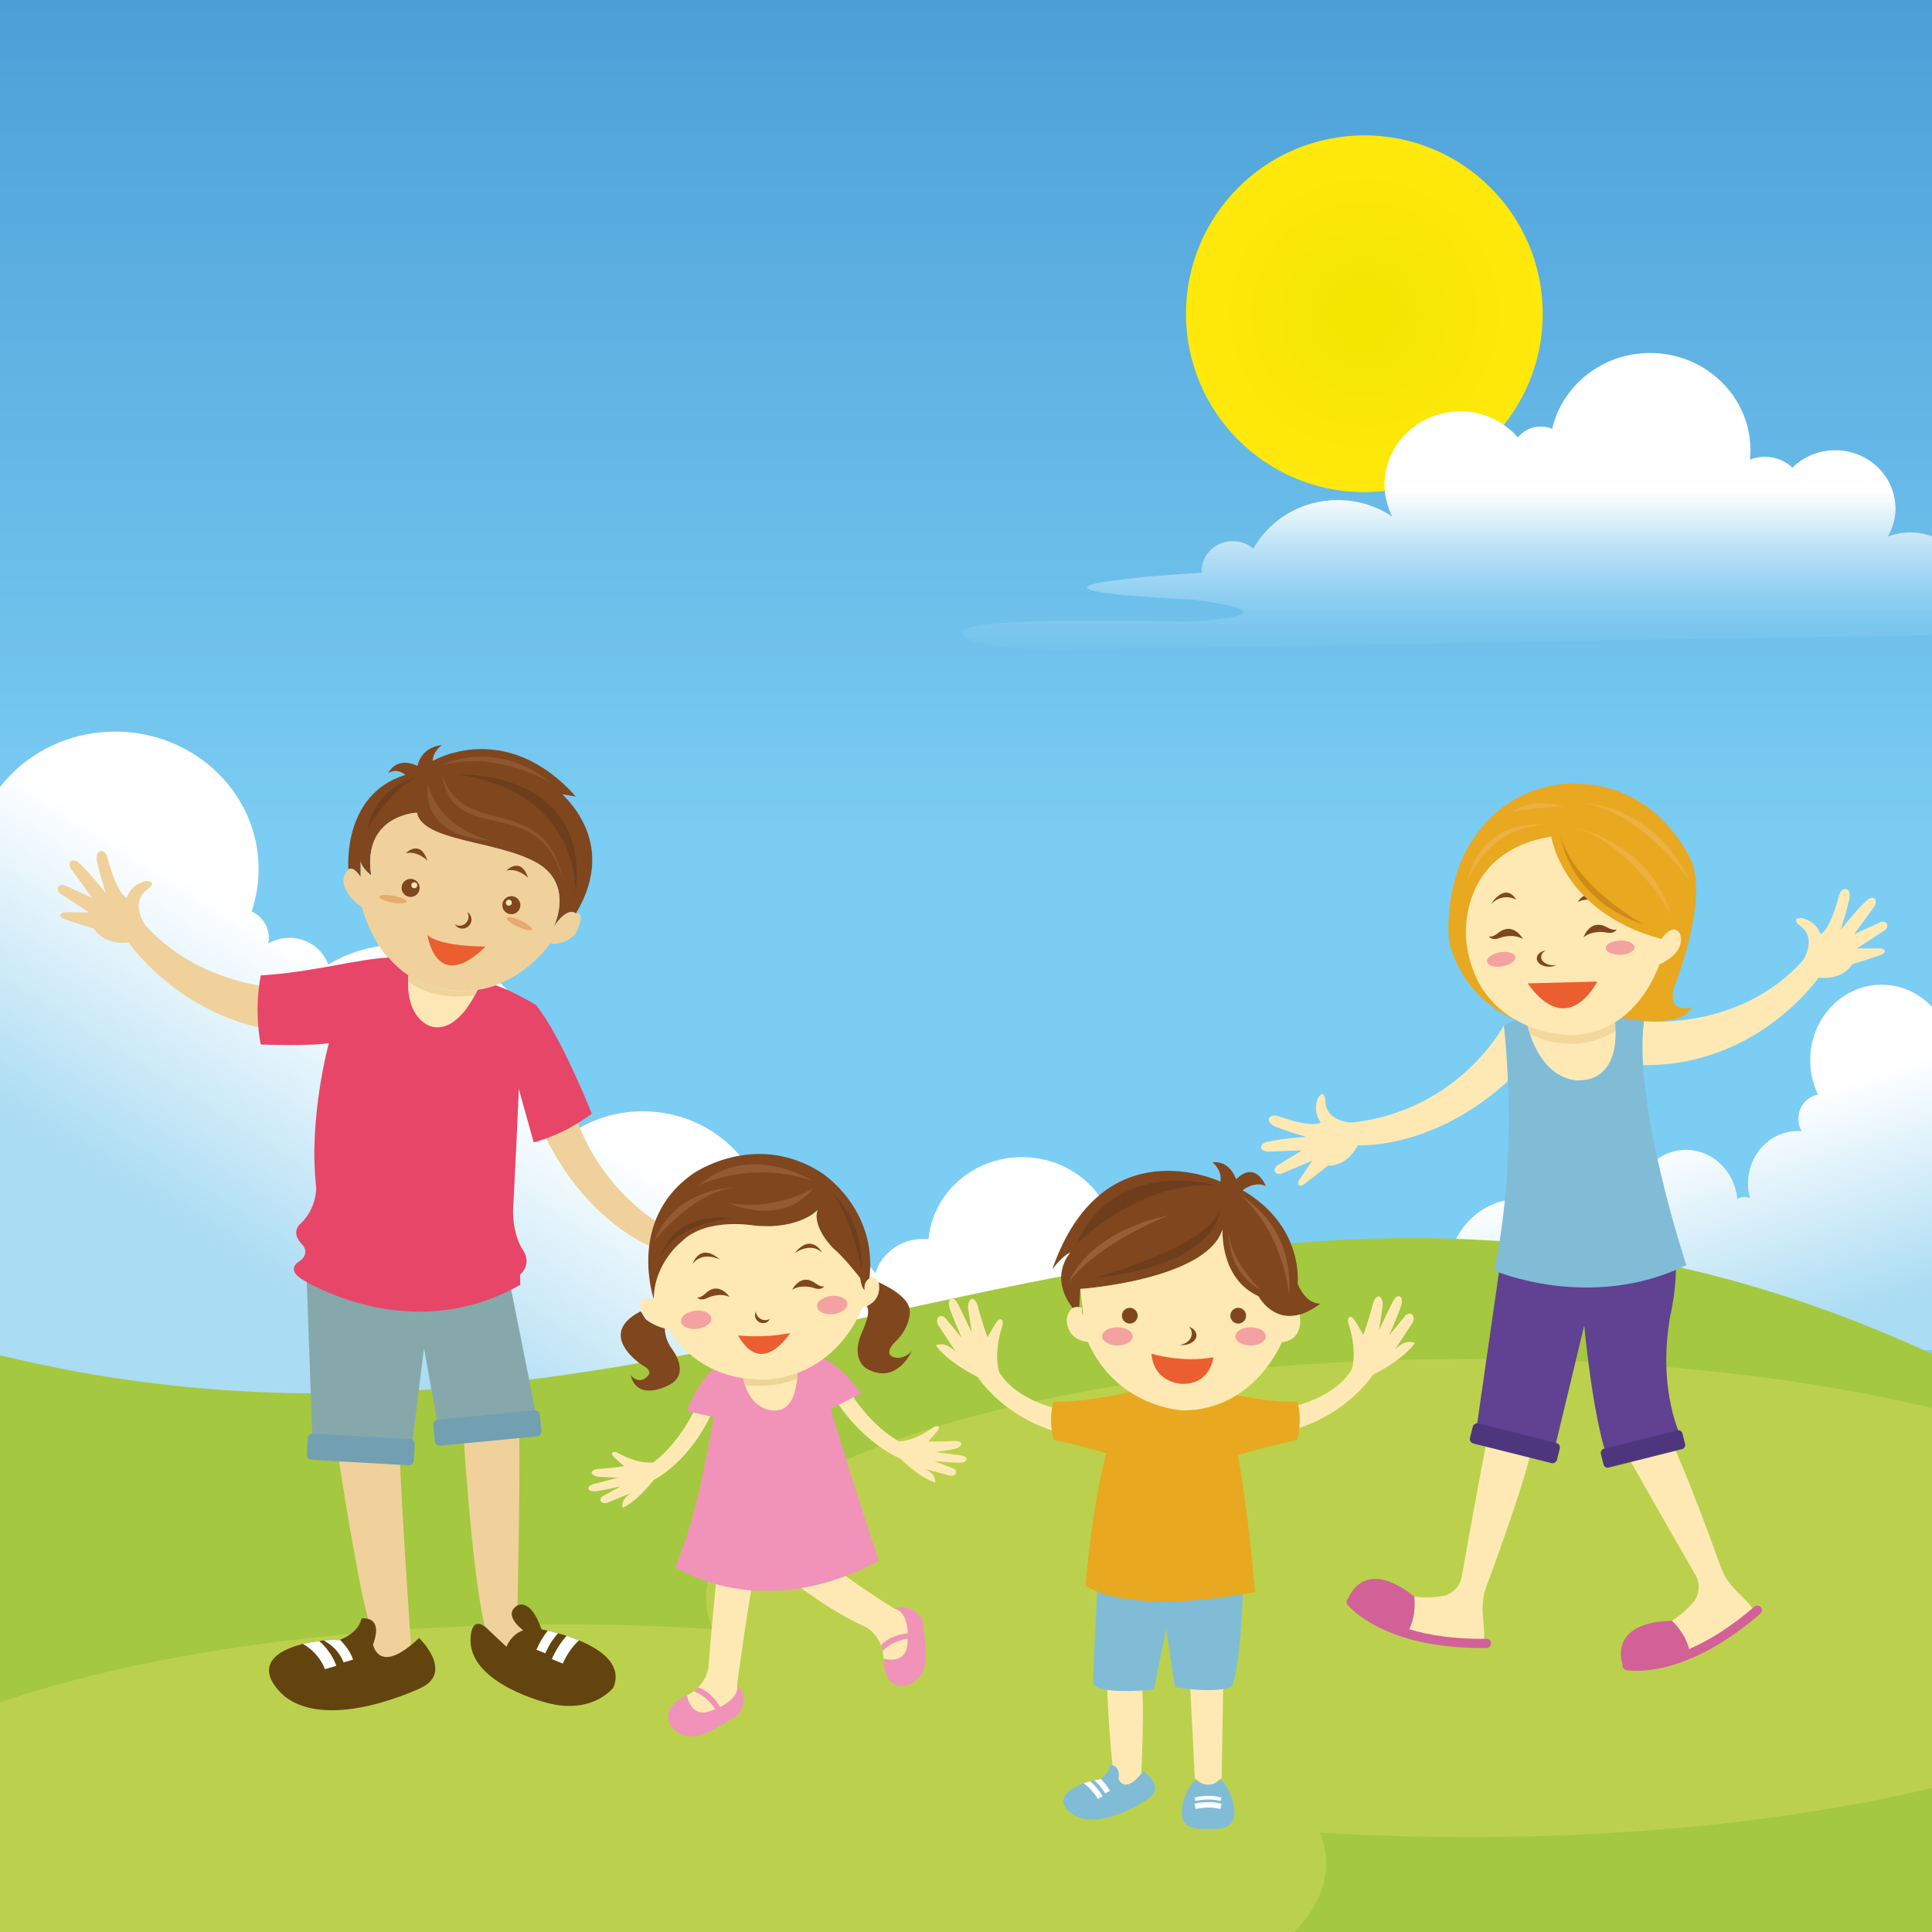 <?xml version="1.0" encoding="utf-8"?>
<!DOCTYPE svg PUBLIC "-//W3C//DTD SVG 1.1//EN" "http://www.w3.org/Graphics/SVG/1.1/DTD/svg11.dtd">
<svg version="1.1" id="Слой_1" xmlns="http://www.w3.org/2000/svg" xmlns:xlink="http://www.w3.org/1999/xlink" x="0px" y="0px"
	 width="150px" height="150px" viewBox="0 0 150 150" enable-background="new 0 0 150 150" xml:space="preserve">
<rect x="0" y="0" width="150" height="150" fill="#333333" stroke="none"/>
<g>
	<linearGradient id="SVGID_1_" gradientUnits="userSpaceOnUse" x1="75" y1="76.875" x2="75" y2="-30.946">
		<stop  offset="0.101" style="stop-color:#7BCDF3"/>
		<stop  offset="1" style="stop-color:#368ACA"/>
	</linearGradient>
	<rect fill="url(#SVGID_1_)" width="150" height="150"/>
	<g>
		<radialGradient id="SVGID_2_" cx="105.928" cy="24.36" r="13.85" gradientUnits="userSpaceOnUse">
			<stop  offset="0.011" style="stop-color:#F3E600"/>
			<stop  offset="1" style="stop-color:#FFE80C"/>
		</radialGradient>
		<circle fill="url(#SVGID_2_)" cx="105.928" cy="24.361" r="13.85"/>
	</g>
	<g>
		<defs>
			<rect id="SVGID_3_" width="150" height="150"/>
		</defs>
		<clipPath id="SVGID_4_">
			<use xlink:href="#SVGID_3_"  overflow="visible"/>
		</clipPath>
		<g clip-path="url(#SVGID_4_)">
			<linearGradient id="SVGID_5_" gradientUnits="userSpaceOnUse" x1="145.885" y1="101.515" x2="140.492" y2="84.867">
				<stop  offset="0" style="stop-color:#AADCF3"/>
				<stop  offset="1" style="stop-color:#FFFFFF"/>
			</linearGradient>
			<path fill="url(#SVGID_5_)" d="M171.461,71.523c0-4.416-3.383-7.996-7.557-7.996c-2.856,0-5.34,1.677-6.626,4.15
				c-0.593,1.025-0.935,2.231-0.935,3.521c0,0.073,0.005,0.146,0.007,0.219c-0.001,0.036-0.003,0.07-0.003,0.106
				c0,1.024,0.184,2.002,0.516,2.902c-0.013,0-0.026-0.002-0.039-0.002c-0.816,0-1.477,0.7-1.477,1.563
				c0,0.231,0.049,0.45,0.134,0.647c-0.492-0.418-1.118-0.667-1.801-0.667c-1.579,0-2.858,1.335-2.858,2.983
				c0,0.122,0.01,0.243,0.023,0.361c-0.968-1.71-2.737-2.857-4.758-2.857c-3.061,0-5.543,2.626-5.543,5.865
				c0,0.965,0.222,1.874,0.612,2.678c-0.865,0.129-1.532,0.914-1.532,1.866c0,0.355,0.094,0.686,0.255,0.97
				c-0.103-0.009-0.206-0.017-0.312-0.017c-2.128,0-3.855,1.826-3.855,4.078c0,0.399,0.057,0.783,0.157,1.147
				c-0.135-0.069-0.284-0.112-0.444-0.112c-0.198,0-0.381,0.063-0.537,0.166c-0.201-2.143-1.909-3.817-3.989-3.817
				c-2.213,0-4.007,1.898-4.007,4.241c0,0.121,0.007,0.241,0.017,0.359c-0.299-0.237-0.669-0.381-1.072-0.381
				c-0.938,0-1.705,0.768-1.776,1.741c-0.181-0.172-0.416-0.279-0.677-0.279c-0.406,0-0.754,0.254-0.917,0.618
				c-1.003-1.503-2.657-2.484-4.528-2.484c-3.06,0-5.542,2.625-5.542,5.864c0,0.513,0.062,1.012,0.181,1.486
				c-1.09,0.013-1.97,0.95-1.97,2.105c0,1.163,0.892,2.106,1.991,2.106c0.79,0,3.99,0.167,5.34,0.167h50.855l0.263-27.448
				C170.535,75.91,171.461,73.832,171.461,71.523z"/>
		</g>
		<g clip-path="url(#SVGID_4_)">
			<linearGradient id="SVGID_6_" gradientUnits="userSpaceOnUse" x1="32.47" y1="114.876" x2="48.443" y2="89.406">
				<stop  offset="0.23" style="stop-color:#AADCF3"/>
				<stop  offset="1" style="stop-color:#FFFFFF"/>
			</linearGradient>
			<path fill="url(#SVGID_6_)" d="M102.555,108.772c0-5.125-4.334-9.278-9.68-9.278c-0.979,0-1.923,0.142-2.815,0.4
				c-0.184-1.23-1.285-2.178-2.621-2.178c-0.31,0-0.607,0.054-0.885,0.149c0.053-0.341,0.09-0.685,0.09-1.04
				c0-3.858-3.266-6.987-7.294-6.987c-3.813,0-6.938,2.805-7.261,6.376c-0.141-0.014-0.284-0.024-0.429-0.024
				c-1.754,0-3.231,1.127-3.693,2.665c-1.174-1.609-3.12-2.665-5.324-2.665c-1.15,0-2.228,0.29-3.164,0.791
				c0.074-0.462,0.113-0.94,0.113-1.425c0-5.123-4.333-9.276-9.679-9.276c-2.292,0-4.398,0.766-6.055,2.041
				c-0.458-0.764-1.315-1.278-2.299-1.278c-0.011,0-0.02,0.001-0.031,0.001c0.362-1.038,0.561-2.149,0.561-3.305
				c0-5.755-4.868-10.419-10.873-10.419c-2.106,0-4.071,0.575-5.737,1.569c-0.424-1.207-1.612-2.078-3.014-2.078
				c-0.6,0-1.159,0.162-1.638,0.437c0.029-0.141,0.046-0.286,0.046-0.437c0-0.903-0.545-1.679-1.336-2.051
				c0.349-1.036,0.541-2.14,0.541-3.286c0-5.895-4.988-10.672-11.139-10.672c-6.151,0-11.139,4.778-11.139,10.672v40.916
				L102.555,108.772z"/>
		</g>
		<linearGradient id="SVGID_7_" gradientUnits="userSpaceOnUse" x1="120.485" y1="51.839" x2="120.485" y2="38.117">
			<stop  offset="0" style="stop-color:#7BCDF3;stop-opacity:0"/>
			<stop  offset="0.196" style="stop-color:#A1DAF6;stop-opacity:0.196"/>
			<stop  offset="0.57" style="stop-color:#D8EEFC;stop-opacity:0.57"/>
			<stop  offset="0.849" style="stop-color:#F5FBFE;stop-opacity:0.849"/>
			<stop  offset="1" style="stop-color:#FFFFFF"/>
		</linearGradient>
		<path clip-path="url(#SVGID_4_)" fill="url(#SVGID_7_)" d="M166.226,49.04l-1.738-0.462c-0.573-2.225-2.637-3.882-5.111-3.882
			c-1.48,0-2.812,0.591-3.773,1.539c-0.114-0.771-0.767-1.371-1.596-1.371c-0.334,0-0.624,0.118-0.884,0.282
			c-0.464-2.174-2.451-3.807-4.834-3.807c-0.604,0-1.179,0.122-1.716,0.311c0.367-0.644,0.592-1.372,0.592-2.16
			c0-2.504-2.094-4.533-4.679-4.533c-1.303,0-2.477,0.518-3.327,1.352c-0.547-0.523-1.3-0.845-2.127-0.845
			c-0.414,0-0.807,0.079-1.166,0.224c0.024-0.24,0.039-0.483,0.039-0.73c0-4.172-3.49-7.553-7.795-7.553
			c-3.713,0-6.816,2.52-7.6,5.889c-0.272-0.111-0.573-0.179-0.89-0.179c-0.722,0-1.359,0.336-1.77,0.848
			c-1.081-1.227-2.671-2.024-4.467-2.024c-3.252,0-5.888,2.555-5.888,5.705c0,0.884,0.225,1.716,0.599,2.462
			c-1.206-0.807-2.663-1.283-4.237-1.283c-2.829,0-5.292,1.53-6.552,3.777c-0.425-0.361-0.978-0.587-1.591-0.587
			c-1.34,0-2.426,1.052-2.426,2.344c0,0.036,0.01,0.07,0.012,0.102c-3.684,0.235-17.751,1.247-0.525,2.113
			c0,0,8.996,1.113-0.744,1.703c0,0-17.285-0.511-17.285,0.82c0,1.337,7.351,1.337,7.351,1.337"/>
	</g>
	<g>
		<defs>
			<rect id="SVGID_8_" width="150" height="150"/>
		</defs>
		<clipPath id="SVGID_9_">
			<use xlink:href="#SVGID_8_"  overflow="visible"/>
		</clipPath>
		<path clip-path="url(#SVGID_9_)" fill="#A4C840" d="M-2.447,104.591c58.299,15.718,96.667-26.977,154.977,1.736L152.336,151
			H-2.447C-2.447,151-2.254,121.01-2.447,104.591z"/>
		<g clip-path="url(#SVGID_9_)">
			<path fill="#BBD14D" d="M114.029,105.507c-32.7,0-59.208,8.311-59.208,18.564c0,0.815,0.169,1.617,0.493,2.404
				c-3.739-0.232-7.603-0.355-11.559-0.355c-32.7,0-59.208,8.311-59.208,18.564c0,10.253,26.509,18.564,59.208,18.564
				c32.7,0,59.209-8.312,59.209-18.564c0-0.815-0.169-1.617-0.493-2.404c3.739,0.232,7.603,0.355,11.559,0.355
				c32.7,0,59.209-8.312,59.209-18.564C173.237,113.819,146.729,105.507,114.029,105.507z"/>
		</g>
	</g>
</g>
<g id="Design">
	<g>
		<path fill="#F0D19C" d="M28.561,125.686c0.439,0.109,0.94,0.525,0.401,1.99c0,0,0.372,2.158,2.948,0.052
			c-0.003-0.043-0.747-10.709-0.895-15.137l-4.764,0.376c0,0,1.388,9.231,2.317,12.694L28.561,125.686z"/>
		<polygon fill="#87A8AA" points="23.782,98.57 24.275,112.22 31.874,113.062 32.918,104.673 34.146,111.47 41.734,110.396 
			39.512,99.237 		"/>
		<path fill="#F0D19C" d="M37.685,126.317l1.638,1.543c0,0,0.325-0.943,1.306-1.284c0,0-1.67-1.186-0.451-1.932
			c0,0,0.288-13.326,0.068-14.038l-4.3,0.27c0,0,0.664,11.072,1.688,15.404C37.651,126.293,37.667,126.303,37.685,126.317z"/>
		<path fill="#739FB2" d="M32.126,113.417c-0.011,0.203-0.187,0.359-0.39,0.348l-7.562-0.429c-0.203-0.011-0.359-0.187-0.348-0.39
			l0.073-1.291c0.012-0.203,0.187-0.359,0.39-0.348l7.562,0.429c0.203,0.012,0.36,0.187,0.348,0.39L32.126,113.417z"/>
		<path fill="#739FB2" d="M42.036,111.116c0.019,0.202-0.13,0.384-0.332,0.403l-7.539,0.727c-0.202,0.02-0.384-0.13-0.403-0.332
			l-0.124-1.287c-0.019-0.202,0.13-0.383,0.332-0.403l7.539-0.727c0.202-0.02,0.384,0.13,0.403,0.333L42.036,111.116z"/>
		<path fill="#63440F" d="M32.536,127.172c0,0,2.709,2.593,0.19,3.854c0,0-7.052,3.434-10.59,0.706c0,0-3.514-2.751,1.24-4.065
			c0,0,1.791-0.442,2.929-0.326c0,0,1.482-0.447,1.767-1.678c0,0,1.74-0.3,0.889,2.013C28.962,127.676,29.39,130.179,32.536,127.172
			z"/>
		<path fill="#FFFFFF" d="M24.784,127.406c-0.543,0.073-1.025,0.174-1.258,0.226c1.32,0.779,1.681,1.91,1.697,1.966l0.886-0.261
			C26.093,129.279,25.793,128.295,24.784,127.406z"/>
		<path fill="#FFFFFF" d="M26.673,129.071l0.739-0.218c-0.014-0.047-0.248-0.817-1.026-1.539c-0.049,0.018-0.08,0.028-0.08,0.028
			c-0.351-0.036-0.764-0.018-1.168,0.023C26.336,128.014,26.658,129.023,26.673,129.071z"/>
		<path fill="#F0D19C" d="M24.292,76.801c0,0-7.987,0.689-13.056-5.021c0,0-1.155-1.727,0.202-2.724c0,0,0.885-0.645-0.089-0.651
			c0,0-1.146,0.186-1.499,1.284c0,0-0.702-0.075-1.512-3.125c0,0-0.117-0.509-0.543-0.49c0,0-0.395,0.02-0.265,0.834
			c0,0,0.344,1.436,0.71,2.485c0,0-1.207-1.6-2.171-2.452c0,0-0.397-0.319-0.615-0.025c0,0-0.177,0.292,0.163,0.69l1.526,2.097
			l-2.183-0.998c0,0-0.325-0.053-0.432,0.165c0,0-0.161,0.277,0.16,0.516l2.232,1.456c0,0-1.419-0.001-1.892-0.009
			c-0.221-0.003-0.64,0.286-0.014,0.529c0,0,1.75,0.598,2.275,0.733c0,0,0.694,1.307,2.69,1.077c0,0,5.225,7.612,14.982,6.967
			L24.292,76.801z"/>
		<path fill="#63440F" d="M40.178,124.644c0,0,1.012-0.622,1.863,1.856c0,0,6.927,1.232,5.584,4.516c0,0-1.605,2.148-5.177,1.186
			c0,0-5.745-1.41-5.914-4.699c0,0-0.114-2.133,1.15-1.186l1.638,1.543c0,0,0.325-0.943,1.306-1.284
			C40.629,126.576,38.959,125.391,40.178,124.644z"/>
		<path fill="#F0D19C" d="M43.889,83.1c0,0,0.348,7.589,7.684,12.161c0,0,1.88,0.884,2.664-0.606c0,0,0.506-0.971,0.657-0.009
			c0,0-0.013,1.161-1.046,1.673c0,0,0.178,0.683,3.316,1.029c0,0,0.521,0.04,0.565,0.464c0,0,0.039,0.394-0.784,0.387
			c0,0-1.472-0.126-2.563-0.332c0,0,1.762,0.955,2.749,1.781c0,0,0.375,0.346,0.116,0.604c0,0-0.262,0.219-0.707-0.058l-2.301-1.196
			l1.313,2.009c0,0,0.101,0.314-0.099,0.452c0,0-0.249,0.2-0.534-0.082l-1.772-1.99c0,0,0.213,1.403,0.291,1.869
			c0.036,0.218-0.188,0.675-0.521,0.093c0,0-0.852-1.641-1.064-2.14c0,0-1.396-0.491-1.466-2.5c0,0-7.404-2.93-9.895-13.776
			L43.889,83.1z"/>
		<path fill="#FFFFFF" d="M44.965,127.364c-0.328-0.136-0.657-0.255-0.969-0.357c-0.729,0.774-1.127,1.746-1.151,1.806l0.857,0.345
			C43.856,128.775,44.327,127.88,44.965,127.364z"/>
		<path fill="#FFFFFF" d="M42.528,126.602c-0.553,0.693-0.856,1.432-0.876,1.484l0.686,0.276c0.005-0.013,0.37-0.902,0.989-1.556
			C43.016,126.718,42.742,126.65,42.528,126.602z"/>
		<path fill="#80461E" d="M34.294,57.846c0,0-0.74,0.587-0.684,1.229c0,0,5.621-3.352,11.097,2.765c0,0-0.723-0.112-1.002-0.168
			c-0.279-0.056,4.471,3.492,1.007,9.246c0,0-0.642-0.615-1.731,1.061c0,0,1.704-3.38-1.424-5.056
			c-3.129-1.676-8.743-1.592-9.19-3.827c0,0-4.25,0.168-3.552,4.86c0,0-0.815-0.614-0.815-1.145v1.285c0,0-0.535-0.894-0.945-0.596
			c0,0-0.538-5.81,4.416-7.337c0,0-0.63-0.595-1.333-0.128c0,0,0.604-1.369,2.279-0.566C32.417,59.47,32.623,58.043,34.294,57.846z"
			/>
		<path fill="#F0D19C" d="M44.712,70.918c0,0-0.642-0.615-1.731,1.061c0,0,1.704-3.38-1.424-5.056
			c-3.129-1.676-8.743-1.592-9.19-3.827c0,0-4.25,0.168-3.552,4.86c0,0-0.815-0.614-0.815-1.145v1.285c0,0-0.535-0.894-0.945-0.596
			c-1.304,1.341,1.051,2.964,1.051,2.964c1.678,5.796,5.92,6.239,5.92,6.239c5.479,1.33,8.692-3.452,8.692-3.452
			c1.172,0.19,1.986-0.76,1.986-0.76C45.575,70.592,44.712,70.918,44.712,70.918z"/>
		<path fill="#FDE7B4" d="M34.058,76.704c0,0-1.07-0.113-2.345-0.968c-0.283,3.385,1.716,3.944,1.716,3.944
			c1.774,0.527,3.094-1.67,3.653-2.827C36.171,76.992,35.161,76.972,34.058,76.704z"/>
		<path fill="#E74668" d="M40.282,84.559l1.154,4.134c0,0,2.272-0.522,4.507-2.235c0,0-2.384-6.033-4.32-8.417
			c0,0-1.565-0.987-3.127-1.548c-0.44,0.158-0.912,0.283-1.414,0.359c-0.559,1.158-1.879,3.354-3.653,2.827
			c0,0-2.002-0.557-1.718-3.945c-0.501-0.335-1.033-0.787-1.545-1.389c-2.466,0.118-5.868,1.135-9.921,1.386
			c-0.558,2.924,0,5.363,0,5.363s3.911,0.149,5.289-0.112c0,0-1.601,5.829-0.987,11.192c0,0,0.084,1.536-1.145,2.765
			c0,0-0.95,0.67,0.056,1.676c0,0,0.698,0.698-0.251,1.341c0,0-1.117,0.615,0.419,1.481c1.537,0.866,8.985,4.749,16.769,0.317
			l-0.019-0.782c0,0,1.024-0.819,0.168-2.011c0,0-0.912-1.359-0.67-3.687C39.872,93.274,40.17,87.39,40.282,84.559z"/>
		<path fill="#8F572F" d="M34.328,59.386c0,0,4.181-2.174,8.557,1.477C42.886,60.863,38.872,58.243,34.328,59.386z"/>
		<path fill="#6D3D1C" d="M35.589,60.127c0,0,10.317-0.41,9.088,9.311C44.676,69.438,45.235,61.617,35.589,60.127z"/>
		<path fill="#8F572F" d="M34.328,60.124c1.633,5.254,8.188,1.083,9.454,8.606C42.181,61.207,35.104,65.993,34.328,60.124z"/>
		<path fill="#8F572F" d="M33.234,60.863c0,0-0.884,4.068,4.957,4.414C38.192,65.277,34.176,64.52,33.234,60.863z"/>
		<path fill="#6D3D1C" d="M32.196,60.416c0,0-2.959,0.587-3.689,4.012C28.507,64.427,30.16,61.492,32.196,60.416z"/>
		<circle fill="#80461E" cx="31.88" cy="68.937" r="0.701"/>
		<path fill="#80461E" d="M31.501,66.254c0,0,1.094-1.159,1.685,0.558C33.186,66.812,32.381,66.016,31.501,66.254z"/>
		<circle fill="#80461E" cx="39.701" cy="70.278" r="0.701"/>
		<circle fill="#FDE7B4" cx="39.508" cy="70.085" r="0.231"/>
		<circle fill="#FDE7B4" cx="32.166" cy="68.732" r="0.231"/>
		<path fill="#80461E" d="M36.273,70.801c0.067,0.108,0.107,0.234,0.107,0.371c0,0.387-0.314,0.701-0.701,0.701
			c-0.136,0-0.263-0.04-0.371-0.107c0.124,0.198,0.343,0.33,0.594,0.33c0.387,0,0.701-0.314,0.701-0.701
			C36.603,71.144,36.471,70.925,36.273,70.801z"/>
		<path fill="#80461E" d="M39.322,67.594c0,0,1.094-1.159,1.685,0.559C41.008,68.153,40.202,67.357,39.322,67.594z"/>
		<path fill="#EB5E30" d="M33.186,72.594c0,0,0.661,4.665,4.516,0.894C37.702,73.488,34.174,73.516,33.186,72.594z"/>
		
			<ellipse transform="matrix(0.907 0.421 -0.421 0.907 33.911 -10.323)" fill="#E5AB6C" cx="40.357" cy="71.714" rx="1.08" ry="0.266"/>
		
			<ellipse transform="matrix(0.984 0.18 -0.18 0.984 13.043 -4.347)" fill="#E5AB6C" cx="30.504" cy="69.782" rx="1.08" ry="0.266"/>
		<path fill="#EED49A" d="M34.058,76.704c0,0-1.07-0.113-2.345-0.968c-0.014,0.163-0.02,0.317-0.024,0.467
			c0.685,0.513,2.393,1.479,5.18,1.066c0.08-0.148,0.151-0.289,0.213-0.417C36.171,76.992,35.161,76.972,34.058,76.704z"/>
	</g>
	<g>
		<path fill="#F193B9" d="M57.226,130.813c0,0,1.098,0.914,0.084,2.33c0,0-1.783,1.173-2.821,1.552c0,0-1.503,0.571-2.429-0.754
			c0,0-0.908-1.327,1.283-2.312c0,0,0.265,1.873,1.925,1.166C55.268,132.796,57.462,132.089,57.226,130.813z"/>
		<path fill="#FEE9B5" d="M53.342,131.63c0,0,0.265,1.873,1.925,1.166c0,0,2.194-0.707,1.958-1.982c0,0,0.922-6.987,1.759-10.983
			l-3.018-0.57c0,0-0.69,6.438-0.951,10.06C55.016,129.32,54.962,130.828,53.342,131.63z"/>
		<path fill="#F193B9" d="M55.751,133.085c-0.76-1.468-1.889-1.762-1.899-1.764l0.35-0.301c0.049,0.01,1.07,0.228,1.921,1.872
			L55.751,133.085z"/>
		<path fill="#F193B9" d="M69.459,124.905c0,0,1.286-0.624,2.158,0.883c0,0,0.334,2.108,0.253,3.209c0,0-0.099,1.604-1.687,1.903
			c0,0-1.584,0.281-1.579-2.12c0,0,1.816,0.53,1.855-1.275C70.459,127.505,70.718,125.214,69.459,124.905z"/>
		<path fill="#FEE9B5" d="M68.604,128.78c0,0,1.816,0.53,1.855-1.275c0,0,0.259-2.291-1.001-2.6c0,0-5.552-3.351-8.244-6.344
			l-1.762,2.516c0,0,3.868,3.515,7.735,5.227C67.188,126.303,68.54,126.973,68.604,128.78z"/>
		<path fill="#F193B9" d="M70.921,127.184c-1.651,0.088-2.383,0.996-2.389,1.004l-0.13-0.443c0.029-0.04,0.648-0.882,2.497-0.98
			L70.921,127.184z"/>
		<path fill="#F193B9" d="M55.996,105.988c0,0-1.288,10.622-3.582,15.67c0,0,6.623,4.51,15.818-0.483c0,0-4.271-12.869-4.813-15.76
			l-1.512,0.537c0,0,0.264,3.372-1.598,3.556c0,0-2.328,0.339-2.743-3.227L55.996,105.988z"/>
		<path fill="#FEE9B5" d="M60.31,109.507c1.339-0.132,1.578-1.914,1.607-2.904c-1.256,0.483-2.202,0.503-2.202,0.503
			c-0.735,0.035-1.408-0.006-2.026-0.102C58.314,109.795,60.31,109.507,60.31,109.507z"/>
		<path fill="#FEE9B5" d="M65.21,106.708c0,0,1.569,3.45,4.575,5.195c0,0,1.122,0.064,2.692-1.098
			c0.245-0.181,0.673-0.11,0.207,0.418c0,0-0.287,0.347-0.607,0.689c0,0,1.033,0.04,1.986-0.034c0,0,0.445-0.053,0.577,0.187
			c0,0,0.056,0.297-0.55,0.434l-1.422,0.242l1.901,0.251c0,0,0.468,0.043,0.476,0.294c0,0,0.006,0.272-0.528,0.28
			c-0.533,0.008-1.975-0.128-1.975-0.128l1.422,0.552c0,0,0.326,0.1,0.271,0.373c0,0-0.127,0.315-0.559,0.185l-1.902-0.506
			c0,0,0.892,0.314,0.834,1.059c0,0-1.044-0.232-2.682-1.845c0,0-3.885-1.512-6.2-6.662L65.21,106.708z"/>
		<path fill="#FEE9B5" d="M54.621,107.81c0,0-1.125,3.619-3.89,5.726c0,0-1.105,0.203-2.808-0.752
			c-0.266-0.149-0.682-0.025-0.153,0.44c0,0,0.328,0.308,0.689,0.608c0,0-1.02,0.168-1.975,0.214c0,0-0.448,0.003-0.549,0.258
			c0,0-0.019,0.301,0.6,0.362l1.441,0.063l-1.854,0.486c0,0-0.459,0.101-0.435,0.352c0,0,0.028,0.27,0.559,0.212
			c0.53-0.059,1.943-0.374,1.943-0.374l-1.341,0.726c0,0-0.311,0.14-0.222,0.404c0,0,0.166,0.297,0.578,0.114l1.824-0.74
			c0,0-0.846,0.423-0.695,1.155c0,0,1.007-0.361,2.43-2.166c0,0,3.585-1.73,5.238-7.128L54.621,107.81z"/>
		<path fill="#F193B9" d="M56.067,105.982c0,0-1.227-0.04-2.763,3.563l2.674,0.613L56.067,105.982z"/>
		<path fill="#F193B9" d="M63.313,105.404c0,0,1.178-0.344,3.561,2.766l-2.438,1.257L63.313,105.404z"/>
		<path fill="#FEE9B5" d="M63.489,93.925c0,0-1.342,1.53-4.858,1.239c0,0-3.755-0.712-5.713,1.232c0,0-2.128,1.638-2.161,4.461
			c0,0-1.912-0.395-0.63,1.417c0,0,0.692,0.792,1.801,0.928c0,0,2.117,4.171,7.788,3.903c0,0,4.925-0.107,7.236-5.576
			c0,0,1.539-0.31,1.278-1.922c0,0-0.193-0.607-0.729-0.351c0,0-0.458,0.201-0.376,0.922c0,0-0.236-0.156-0.335-0.938
			c0,0-1.194-1.575-2.13-2.359C64.66,96.882,63.017,95.227,63.489,93.925z"/>
		<g>
			<path fill="#80461E" d="M51.613,103.143c-0.923-0.227-1.486-0.723-1.486-0.723c-0.219-0.309-0.343-0.602-0.401-0.602h-0.001
				c-3.523,1.818,0.136,4.173,0.136,4.173c0.952,0.467,0.389,0.884,0.389,0.884c-0.652,0.684-1.291-0.102-1.291-0.102
				c0.585,2.201,3.131,0.68,3.131,0.68c1.48-0.9,0.116-2.672,0.116-2.672C51.723,104.134,51.619,103.527,51.613,103.143z"/>
			<path fill="#80461E" d="M52.918,96.396c1.958-1.944,5.713-1.232,5.713-1.232c3.516,0.291,4.858-1.239,4.858-1.239
				c-0.472,1.302,1.171,2.957,1.171,2.957c0.936,0.785,2.13,2.359,2.13,2.359c0.1,0.782,0.335,0.938,0.335,0.938
				c-0.083-0.721,0.376-0.922,0.376-0.922c0.649-5.437-3.723-8.205-3.723-8.205c-5.229-3.358-10.061,0.132-10.061,0.132
				c-5.042,3.615-2.96,9.673-2.96,9.673C50.79,98.034,52.918,96.396,52.918,96.396z"/>
			<path fill="#80461E" d="M69.326,105.346c-0.742-0.297,0.179-1.166,0.179-1.166c1.172-1.115,1.134-2.307,1.134-2.307
				c0.053-1.035-1.492-1.897-2.433-2.325c0.016,0.036,0.024,0.061,0.024,0.061c0.18,1.112-0.497,1.604-0.934,1.803
				c0.372,0.502-0.361,2-0.361,2c-0.943,2.083,0.314,2.825,0.314,2.825c2.36,1.375,3.534-1.333,3.534-1.333
				C70.025,105.701,69.326,105.346,69.326,105.346z"/>
		</g>
		<path fill="#80461E" d="M53.778,98.132c0,0,0.528-1.722,2.112-0.344C55.89,97.788,54.546,97.098,53.778,98.132z"/>
		<path fill="#80461E" d="M61.496,100.137c0,0,0.661-1.32,1.775-0.533c0,0,0.437,0.364,0.722,0.257c0,0-0.179,0.369-0.839,0.126
			C63.155,99.988,62.261,99.68,61.496,100.137z"/>
		<path fill="#80461E" d="M63.836,97.259c0,0-0.83-1.598-2.14,0.043C61.696,97.302,62.893,96.38,63.836,97.259z"/>
		<path fill="#EB5E30" d="M57.302,103.677c0,0,1.839,0.253,4.043-0.182C61.344,103.495,59.172,107.019,57.302,103.677z"/>
		<path fill="#80461E" d="M59.375,102.496c-0.378-0.019-0.694-0.343-0.694-0.722c0,0,0-0.001,0-0.001
			c0,0.082-0.056,0.195-0.062,0.311c-0.017,0.337,0.264,0.626,0.601,0.643c0.249,0.013,0.459-0.126,0.565-0.335
			C59.67,102.464,59.521,102.503,59.375,102.496z"/>
		<path fill="#945A31" d="M63.133,91.707c0,0-4.919-3.154-8.888,0.326C54.245,92.033,58.357,90.012,63.133,91.707z"/>
		<path fill="#945A31" d="M63.14,92.252c0,0-2.959,1.826-6.606,1.132C56.534,93.384,60.64,95.371,63.14,92.252z"/>
		<path fill="#6D3D1C" d="M64.729,92.768c0,0,2.264,1.875,2.174,5.753C66.904,98.521,66.163,94.775,64.729,92.768z"/>
		<path fill="#945A31" d="M57.357,92.192c0,0-4.777-0.231-6.562,4.152C50.795,96.345,54.016,92.258,57.357,92.192z"/>
		<path fill="#6D3D1C" d="M51.274,97.632c0,0,0.783-3.606,5.598-3.052C56.872,94.58,52.54,94.867,51.274,97.632z"/>
		<path fill="#80461E" d="M56.641,100.69c0,0-0.82-1.227-1.828-0.308c0,0-0.389,0.415-0.685,0.345c0,0,0.224,0.344,0.848,0.021
			C54.977,100.748,55.825,100.332,56.641,100.69z"/>
		
			<ellipse transform="matrix(-0.994 0.113 -0.113 -0.994 119.423 198.214)" fill="#F4A29F" cx="54.118" cy="102.477" rx="1.183" ry="0.708"/>
		
			<ellipse transform="matrix(-0.994 0.113 -0.113 -0.994 140.36 194.734)" fill="#F4A29F" cx="64.684" cy="101.328" rx="1.183" ry="0.708"/>
		<path fill="#EED49A" d="M57.69,107.004c0.043,0.193,0.093,0.369,0.149,0.534c0.797,0.098,2.392,0.169,4.052-0.479
			c0.015-0.163,0.024-0.318,0.028-0.457c-1.256,0.483-2.202,0.503-2.202,0.503C58.981,107.141,58.308,107.1,57.69,107.004z"/>
	</g>
	<g>
		<path fill="#81BCD7" d="M88.764,137.505c0,0,1.727,1.183,0.453,2.106c0,0-3.574,2.53-5.77,1.348c0,0-2.185-1.197,0.315-2.352
			c0,0,0.947-0.406,1.584-0.445c0,0,0.776-0.38,0.821-1.084c0,0,0.932-0.323,0.672,1.029
			C86.841,138.107,87.303,139.446,88.764,137.505z"/>
		<path fill="#FEE9B5" d="M86.374,137.045c0-0.005,0.645,0.13,0.467,1.062c0,0,0.431,1.243,1.769-0.404c0-0.014,0.28-5.833,0-6.983
			l-2.667-0.096C85.943,130.624,86.044,133.945,86.374,137.045L86.374,137.045z"/>
		<path fill="#FFFFFF" d="M85.228,139.666l0.189-0.1l0.189-0.099c-0.017-0.033-0.339-0.635-0.966-1.168
			c-0.179,0.051-0.349,0.107-0.492,0.159C84.852,138.968,85.224,139.658,85.228,139.666z"/>
		<path fill="#FFFFFF" d="M85.799,139.238l0.189-0.1l0.189-0.1c-0.015-0.028-0.255-0.477-0.719-0.94
			c-0.067,0.042-0.111,0.064-0.111,0.064c-0.121,0.007-0.253,0.028-0.388,0.057C85.507,138.695,85.795,139.231,85.799,139.238z"/>
		<path fill="#81BCD7" d="M95.847,140.728c0,1.198-0.917,1.276-2.048,1.276c-1.131,0-2.048-0.078-2.048-1.276
			c0-0.712,0.324-1.661,0.825-2.312c0.341-0.445,0.359,0.142,1.223,0.142c0.885,0,0.851-0.609,1.185-0.191
			C95.506,139.019,95.847,139.997,95.847,140.728z"/>
		<path fill="#FEE9B5" d="M93.798,138.558c0.745,0,0.839-0.557,1.05-0.443L95.001,129h-2.69l0.458,9.129
			C92.967,138.079,93.127,138.558,93.798,138.558z"/>
		<path fill="#FFFFFF" d="M94.738,140.452c-0.961-0.261-1.892-0.003-1.902-0.001l-0.114-0.4c0.042-0.012,1.049-0.293,2.125-0.001
			L94.738,140.452z"/>
		<path fill="#81BCD7" d="M85.207,123c0,0-0.336,6.553-0.336,7.604c0,1.051,4.708,0.586,4.708,0.586l0.962-4.709l0.678,4.518
			c0,0,3.195,0.526,4.413-0.048c0.76-1.776,0.883-7.951,0.883-7.951H85.207z"/>
		<path fill="#E8A820" d="M88.401,108c0,0-2.828,0.518-4.119,15.104c0,0,2.9,2.411,13.156,0.505c0,0-1.254-15.608-3.229-15.608
			H88.401z"/>
		<path fill="#FFFFFF" d="M94.756,139.83c-0.98-0.266-1.929-0.003-1.939-0.001l-0.076-0.267c0.041-0.012,1.03-0.288,2.088-0.001
			L94.756,139.83z"/>
		<path fill="#FEE9B5" d="M96.934,109.768c0,0,5.989-0.174,7.995-3.402c0,0,0.518-1.311-0.245-3.641
			c-0.119-0.364,0.134-0.845,0.579-0.081c0,0,0.301,0.479,0.582,0.996c0,0,0.454-1.215,0.742-2.38c0,0,0.113-0.551,0.451-0.614
			c0,0,0.376,0.05,0.301,0.827l-0.272,1.79l1.049-2.166c0,0,0.236-0.541,0.539-0.451c0,0,0.326,0.1,0.125,0.739
			c-0.201,0.639-0.931,2.302-0.931,2.302l1.219-1.476c0,0,0.248-0.349,0.551-0.175c0,0,0.326,0.276,0,0.739l-1.353,2.066
			c0,0,0.727-0.939,1.591-0.576c0,0-0.689,1.152-3.256,2.467c0,0-3.194,5.035-10.383,4.76L96.934,109.768z"/>
		<path fill="#E8A820" d="M94.209,107.929c0,0,3.929,1.007,6.505,0.89c0.445,1.523,0,2.97,0,2.97s-2.648,0.574-4.58,1.2
			L94.209,107.929z"/>
		<path fill="#FEE9B5" d="M85.581,109.955c0,0-5.989-0.174-7.995-3.402c0,0-0.518-1.311,0.245-3.641
			c0.119-0.364-0.134-0.845-0.579-0.081c0,0-0.3,0.479-0.582,0.996c0,0-0.454-1.215-0.742-2.38c0,0-0.113-0.551-0.451-0.614
			c0,0-0.376,0.05-0.301,0.827l0.272,1.79l-1.049-2.166c0,0-0.236-0.541-0.539-0.451c0,0-0.326,0.1-0.125,0.739
			c0.201,0.639,0.931,2.302,0.931,2.302l-1.219-1.476c0,0-0.248-0.349-0.551-0.175c0,0-0.326,0.276,0,0.739l1.353,2.066
			c0,0-0.727-0.939-1.591-0.576c0,0,0.689,1.152,3.256,2.467c0,0,3.194,5.035,10.383,4.76L85.581,109.955z"/>
		<path fill="#E8A820" d="M88.306,107.929c0,0-3.929,1.007-6.505,0.89c-0.445,1.523,0,2.97,0,2.97s2.648,0.574,4.58,1.2
			L88.306,107.929z"/>
		<path fill="#80461E" d="M94.755,91.742c0,0-9.182-4.368-13.065,6.836c0,0,0.688-1.011,1.416-1.335c0,0-1.982,2.104,0.647,4.854
			l0.121-2.022c0,0,9.789-0.688,11.043-4.611c0,0-0.242,3.802,2.791,5.178c0,0,1.577,3.033,4.814,0.566c0,0-1.072,0.162-1.78-1.557
			c0,0,0.546-4.429-4.267-7.241c0,0,0.93-0.748,1.8-0.324c0,0-0.768-2.043-2.306-0.526c0,0-0.465-1.497-1.84-1.315
			C94.128,90.245,94.897,90.791,94.755,91.742z"/>
		<path fill="#FEE9B5" d="M100.909,102.062c-2.149,0.602-3.201-1.42-3.201-1.42c-3.034-1.376-2.791-5.178-2.791-5.178
			c-1.254,3.924-11.043,4.611-11.043,4.611l0.239,2.022C83.934,101.91,84,101.726,84,101.544v0.001
			c-1-0.398-1.179,0.845-1.179,0.845c0,1.756,1.635,1.786,1.635,1.786c2.292,5.148,7.379,5.327,7.379,5.327
			c5.565,0,7.692-5.297,7.692-5.297C101.312,104.027,100.909,102.062,100.909,102.062L100.909,102.062z"/>
		<circle fill="#80461E" cx="87.717" cy="102.149" r="0.611"/>
		<ellipse fill="#F4A29F" cx="86.756" cy="103.756" rx="1.183" ry="0.708"/>
		<circle fill="#80461E" cx="96.135" cy="102.149" r="0.611"/>
		<ellipse fill="#F4A29F" cx="97.095" cy="103.756" rx="1.183" ry="0.708"/>
		<path fill="#EB5E30" d="M89.396,105.101c0,0,2.427,0.738,4.814,0.273c0,0-0.182,2.073-2.407,2.073
			C91.802,107.447,89.598,107.426,89.396,105.101z"/>
		<path fill="#80461E" d="M92.326,103.011c0.128,0.147,0.204,0.326,0.204,0.52c0,0.45-0.404,0.821-0.931,0.889
			c0.062,0.008,0.126,0.012,0.191,0.012c0.61,0,1.104-0.34,1.104-0.759C92.894,103.389,92.665,103.141,92.326,103.011z"/>
		<path fill="#6D3D1C" d="M94.728,93.925c0,0-0.112,4.293-9.774,5.285C84.955,99.21,93.76,96.836,94.728,93.925z"/>
		<path fill="#6D3D1C" d="M94.523,92.063c0,0-7.767-2.381-10.95,4.505C83.573,96.568,88.638,91.52,94.523,92.063z"/>
		<path fill="#975E37" d="M82.992,99.548c0,0,1.23-3.785,7.767-5.197C90.759,94.351,85.284,96.464,82.992,99.548z"/>
		<path fill="#975E37" d="M95.398,95.314c0,0-0.349,3.31,2.518,4.853C97.916,100.166,95.286,97.754,95.398,95.314z"/>
		<path fill="#975E37" d="M96.38,92.874c0,0,4.123,2.145,3.703,7.762C100.083,100.636,99.774,95.903,96.38,92.874z"/>
	</g>
	<g>
		<path fill="#FEE9B5" d="M125.609,79.082c0,0,1.182,4.515-2.752,5.077c-3.934,0.562-3.546-2.44-4.535-4.873L125.609,79.082z"/>
		<path fill="#FEE9B5" d="M115.427,111.831c0,0-1.079,5.693-1.92,10.493c0,0-0.089,1.161-1.34,1.563c0,0-1.135,0.249-2.364,0.068
			l-1.051,2.655c0,0,4.621,1.395,6.363,1.116c0.402-1.239-0.424-2.701,0.313-4.621c0,0,3.004-8.038,3.504-10.72L115.427,111.831z"/>
		<path fill="#FEE9B5" d="M126.31,112.94c0,0,2.838,5.052,5.283,9.267c0,0,0.679,0.946-0.019,2.058c0,0-0.709,0.921-1.766,1.574
			l0.904,2.709c0,0,4.435-1.906,5.588-3.24c-0.49-1.207-2.063-1.795-2.735-3.738c0,0-2.874-8.086-4.217-10.46L126.31,112.94z"/>
		<path fill="#614192" d="M116.826,95.692l-2.26,15.671l6.061,1.42l2.372-9.875c0,0,0.627,6.884,1.774,10.215l5.805-1.433
			c0,0-1.933-3.576-0.907-9.501c0,0,0.983-3.932,0.055-6.88L116.826,95.692z"/>
		<path fill="#4E367D" d="M120.884,113.335c-0.048,0.19-0.243,0.307-0.434,0.259l-6.063-1.521c-0.191-0.048-0.307-0.243-0.259-0.433
			l0.217-0.866c0.048-0.191,0.243-0.307,0.434-0.26l6.063,1.521c0.191,0.048,0.307,0.243,0.259,0.433L120.884,113.335z"/>
		<path fill="#4E367D" d="M124.495,113.697c0.045,0.179,0.228,0.288,0.406,0.243l5.684-1.426c0.179-0.045,0.288-0.228,0.244-0.406
			l-0.204-0.812c-0.045-0.179-0.228-0.288-0.406-0.243l-5.684,1.426c-0.179,0.045-0.288,0.228-0.243,0.406L124.495,113.697z"/>
		<path fill="#D26198" d="M115.407,127.236c-2.518,0.039-4.489-0.289-6.003-0.744c0.595-1.114,0.399-2.536,0.399-2.536
			c-3.969-3.175-5.122,0.144-5.122,0.144c-0.154,0.124-0.178,0.348-0.055,0.502c0.112,0.139,2.782,3.351,10.374,3.351
			c0.137,0,0.277-0.001,0.417-0.003c0.197-0.003,0.355-0.165,0.352-0.363C115.766,127.39,115.605,127.235,115.407,127.236z"/>
		<path fill="#D26198" d="M136.208,124.743c-1.901,1.65-3.622,2.668-5.073,3.293c-0.261-1.235-1.327-2.198-1.327-2.198
			c-5.082,0.124-3.828,3.407-3.828,3.407c-0.038,0.194,0.087,0.381,0.281,0.42c0.175,0.034,4.286,0.775,10.097-4.112
			c0.105-0.088,0.211-0.178,0.317-0.27c0.149-0.129,0.165-0.355,0.036-0.504C136.582,124.63,136.359,124.616,136.208,124.743z"/>
		<path fill="#FEE9B5" d="M127.638,79.286c0,0,7.431,0.801,12.348-4.737c0,0,1.12-1.675-0.196-2.643c0,0-0.858-0.626,0.087-0.632
			c0,0,1.111,0.181,1.454,1.245c0,0,0.681-0.072,1.466-3.031c0,0,0.113-0.494,0.527-0.475c0,0,0.383,0.019,0.257,0.809
			c0,0-0.333,1.393-0.689,2.41c0,0,1.171-1.552,2.106-2.379c0,0,0.385-0.309,0.596-0.024c0,0,0.172,0.283-0.158,0.669l-1.481,2.034
			l2.117-0.968c0,0,0.315-0.052,0.419,0.16c0,0,0.156,0.268-0.156,0.501l-2.165,1.412c0,0,1.377-0.001,1.835-0.008
			c0.214-0.003,0.621,0.278,0.014,0.513c0,0-1.697,0.58-2.207,0.711c0,0-0.673,1.268-2.61,1.045c0,0-5.069,7.384-14.532,6.757
			L127.638,79.286z"/>
		<path fill="#FEE9B5" d="M116.758,79.616c0,0-3.442,6.593-11.773,7.54c0,0-2.015-0.009-2.081-1.641c0,0-0.039-1.061-0.572-0.282
			c0,0-0.472,1.022,0.218,1.902c0,0-0.441,0.524-3.333-0.481c0,0-0.473-0.182-0.688,0.171c0,0-0.198,0.328,0.526,0.666
			c0,0,1.341,0.503,2.383,0.777c0,0-1.941,0.102-3.15,0.414c0,0-0.472,0.146-0.354,0.481c0,0,0.139,0.301,0.643,0.244l2.514-0.089
			l-1.987,1.213c0,0-0.219,0.232-0.102,0.437c0,0,0.135,0.28,0.502,0.151l2.382-1.004c0,0-0.771,1.14-1.033,1.516
			c-0.123,0.175-0.117,0.67,0.417,0.298c0,0,1.43-1.082,1.824-1.431c0,0,1.427,0.152,2.326-1.578c0,0,6.843,0.462,13.242-6.566
			C119.055,81.923,116.758,79.616,116.758,79.616z"/>
		<path fill="#F3D89D" d="M125.736,79.834c-0.049-0.453-0.127-0.753-0.127-0.753l-7.286,0.204c0.126,0.311,0.23,0.632,0.324,0.953
			C119.702,80.771,122.732,81.946,125.736,79.834z"/>
		<path fill="#81BCD7" d="M122.675,83.879c0,0-3.148,0.34-4.253-4.934c0,0-0.643,0.142-1.664,0.671c0,0,1.215,9.84-0.755,19.028
			c0,0,7.438,3.228,14.926-0.417c0,0-4.143-12.416-3.291-18.941c0,0-0.932-0.455-2.297-0.341
			C125.341,78.945,126.22,83.737,122.675,83.879z"/>
		<path fill="#E8A820" d="M131.353,78.207c0,0-2.042,0.624-1.333-1.673c0,0,2.552-6.324,1.333-9.613c0,0-2.439-5.955-8.876-6.069
			c0,0-5.493-0.567-8.673,5.218c0,0-1.621,2.921-1.309,6.948c0,0,0.712,4.261,5.163,6.158l8.238-0.153
			C125.896,79.022,130.474,79.994,131.353,78.207z"/>
		<path fill="#FEE9B5" d="M120.44,64.95c0,0,0.856,5.888,8.564,7.957c0,0,0.799-1.279,1.395-0.475c0,0,0.737,1.38-1.569,2.448
			c0,0-1.73,5.482-6.948,5.482c0,0-7.231,0-8.054-7.373C113.828,72.99,113.043,66.155,120.44,64.95z"/>
		<path fill="#80461E" d="M118.243,72.9c0,0-0.745-1.365-1.89-0.495c0,0-0.447,0.399-0.751,0.298c0,0,0.203,0.382,0.888,0.101
			C116.49,72.805,117.42,72.447,118.243,72.9z"/>
		<path fill="#80461E" d="M122.942,72.767c0,0,0.515-1.467,1.785-0.793c0,0,0.505,0.322,0.789,0.173c0,0-0.139,0.409-0.86,0.243
			C124.656,72.391,123.68,72.188,122.942,72.767z"/>
		<path fill="#80461E" d="M115.75,70.2c0,0,1.083-1.759,1.972-0.351C117.723,69.849,116.715,69.242,115.75,70.2z"/>
		<path fill="#80461E" d="M122.985,69.558c-0.164,0.078-0.329,0.227-0.488,0.478c0,0,0.324-0.195,0.78-0.189
			C123.176,69.751,123.079,69.655,122.985,69.558z"/>
		
			<ellipse transform="matrix(0.985 -0.171 0.171 0.985 -11.019 21.017)" fill="#F4A29F" cx="116.574" cy="74.516" rx="1.111" ry="0.553"/>
		
			<ellipse transform="matrix(1 -0.029 0.029 1 -2.107 3.731)" fill="#F4A29F" cx="125.762" cy="73.495" rx="1.111" ry="0.553"/>
		<path fill="#80461E" d="M120.597,74.942c-0.521,0-0.943-0.289-0.943-0.645c0-0.208,0.145-0.393,0.369-0.51
			c-0.408,0.071-0.709,0.323-0.709,0.624c0,0.356,0.422,0.645,0.943,0.645c0.216,0,0.415-0.05,0.575-0.134
			C120.756,74.935,120.678,74.942,120.597,74.942z"/>
		<path fill="#EB5E30" d="M118.606,76.35l5.402-0.142C124.008,76.208,121.768,80.788,118.606,76.35z"/>
		<path fill="#EDB041" d="M120.099,64.062c0,0-4.895-0.85-6.182,4.327C113.917,68.389,115.726,63.991,120.099,64.062z"/>
		<path fill="#EDB041" d="M121.522,62.677c0,0-2.287-0.888-4.083,0.321C117.439,62.998,120.974,62.488,121.522,62.677z"/>
		<path fill="#EDB041" d="M122.942,62.362c0,0,5.32-0.02,8.269,6.027C131.211,68.389,127.496,63.063,122.942,62.362z"/>
		<path fill="#EDB041" d="M121.796,64.142c0,0,6.239,0.992,7.969,6.919C129.765,71.061,126.532,65.163,121.796,64.142z"/>
		<path fill="#CF8B16" d="M121.172,64.95c0,0,0.624,4.89,6.466,6.847C127.638,71.797,122.25,68.822,121.172,64.95z"/>
	</g>
</g>
</svg>
